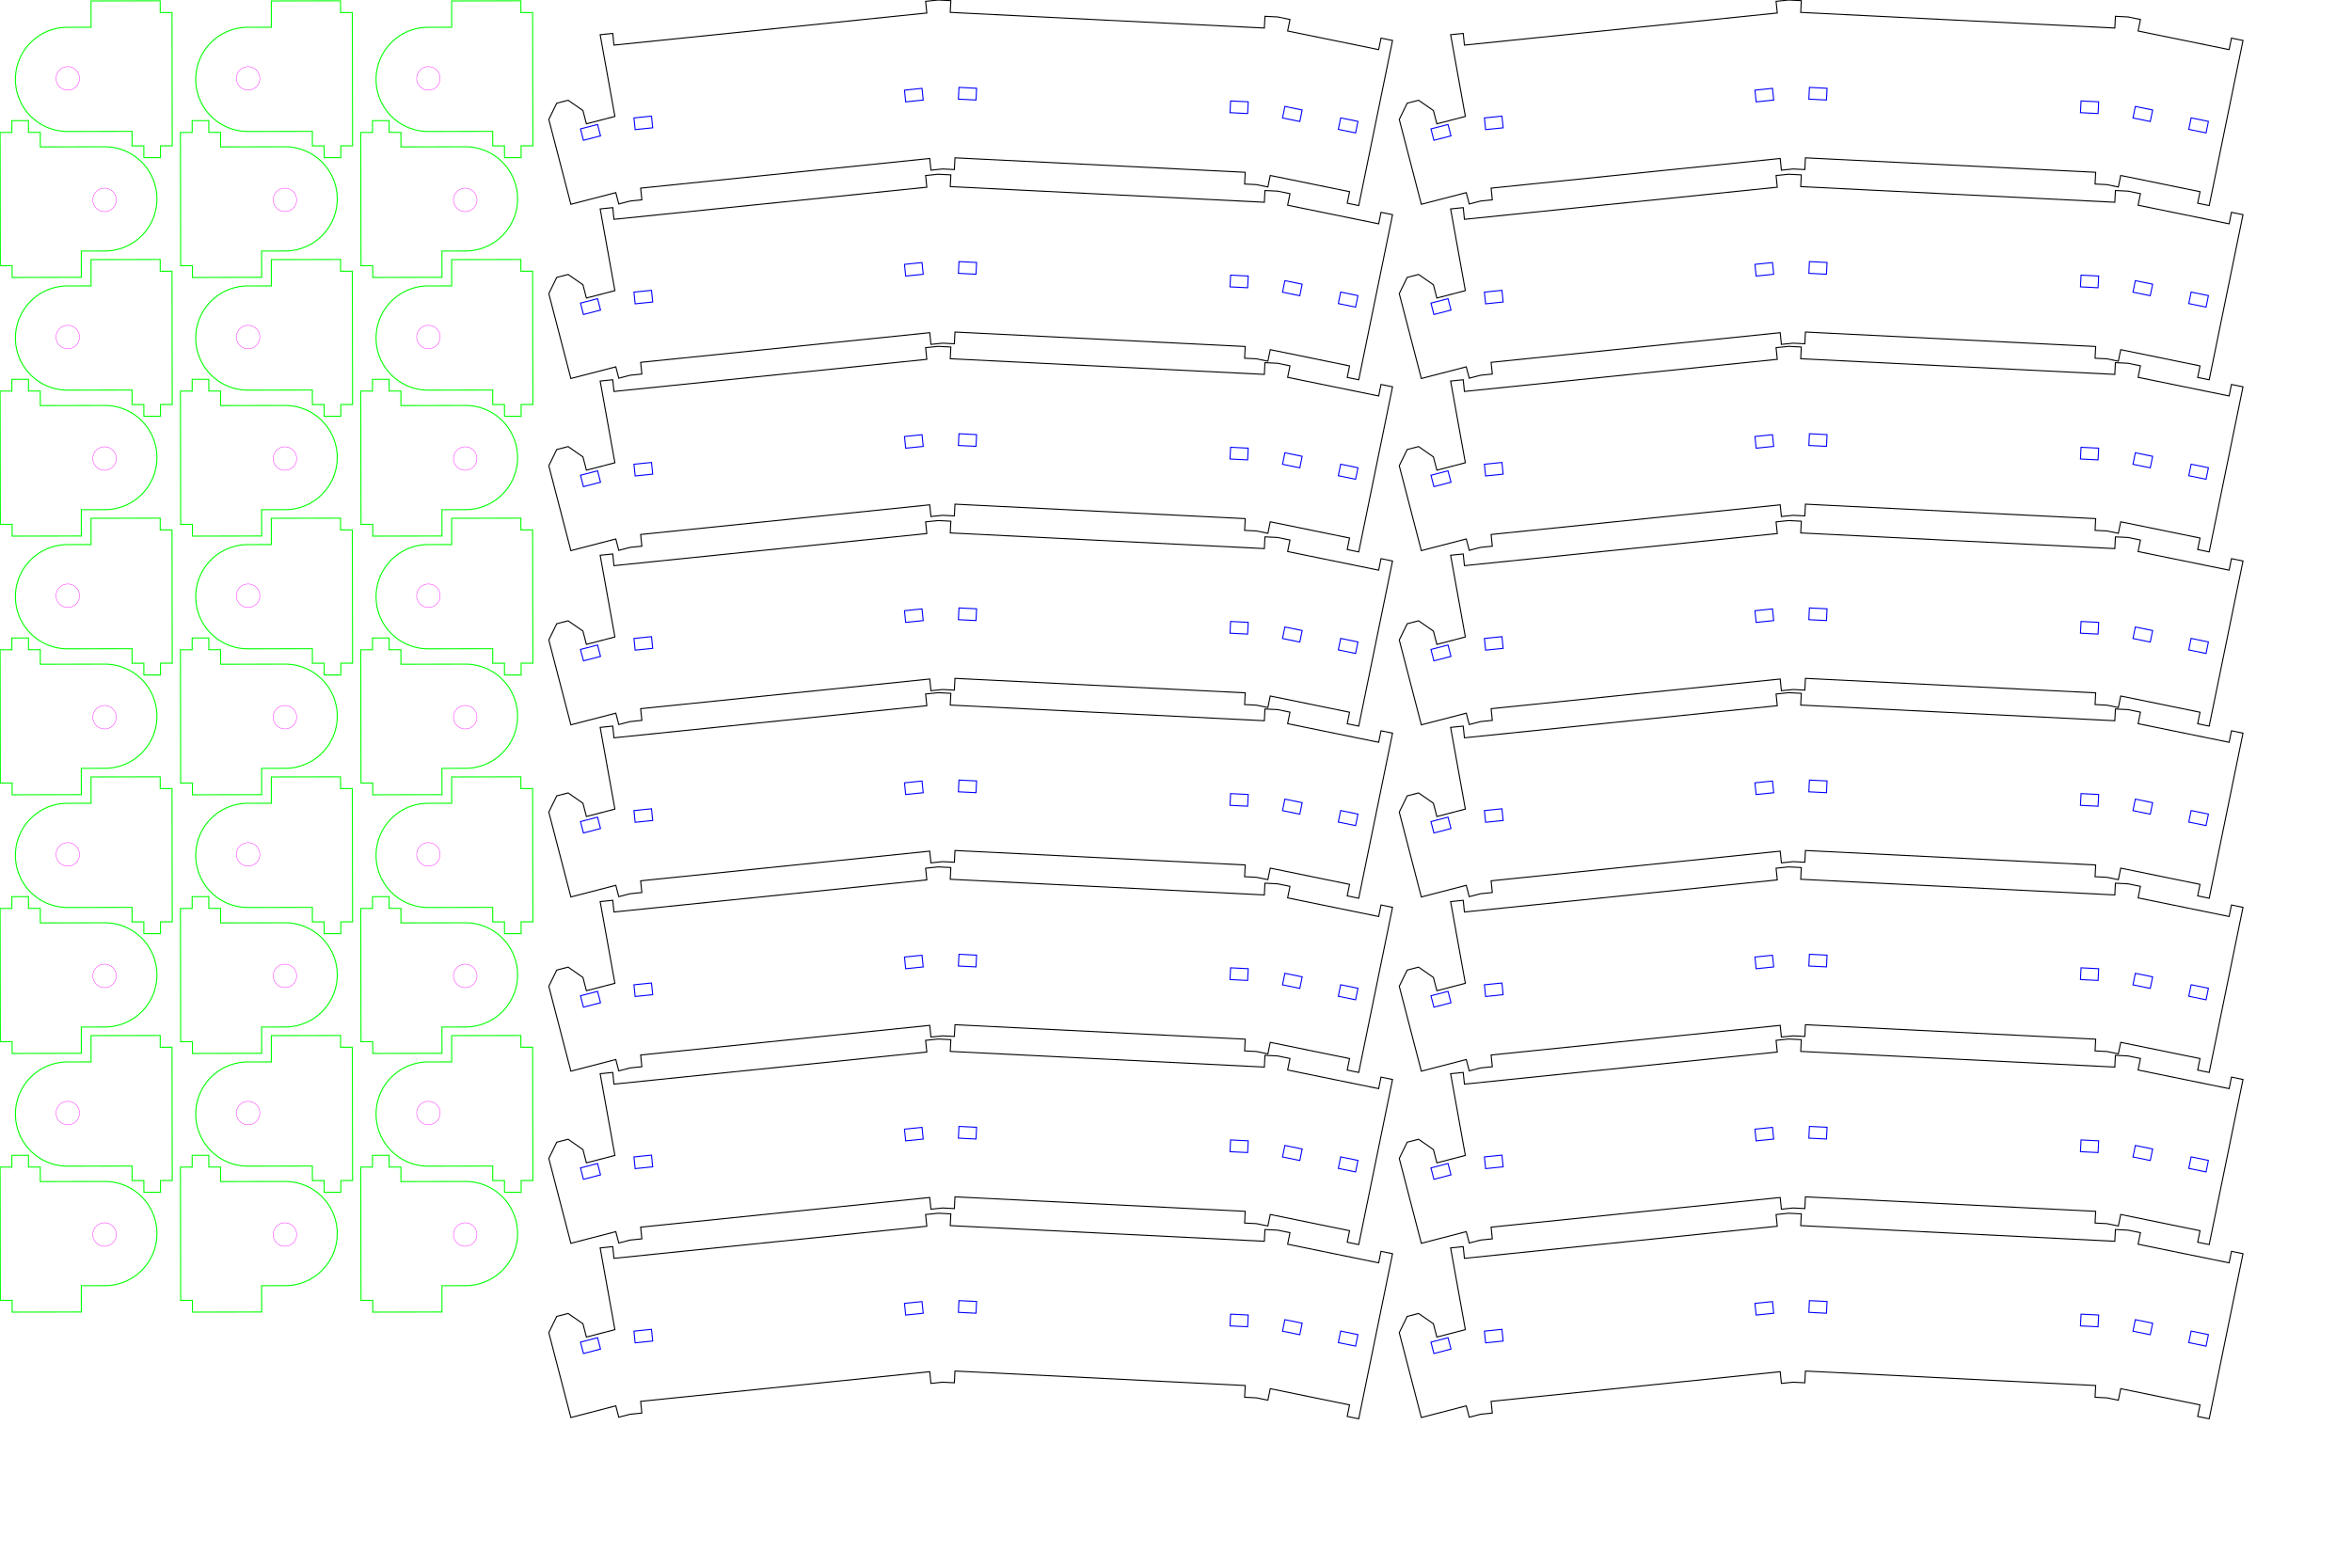 <?xml version="1.0" encoding="UTF-8" standalone="no"?>
<svg
   xmlns:dc="http://purl.org/dc/elements/1.1/"
   xmlns:cc="http://creativecommons.org/ns#"
   xmlns:rdf="http://www.w3.org/1999/02/22-rdf-syntax-ns#"
   xmlns:svg="http://www.w3.org/2000/svg"
   xmlns="http://www.w3.org/2000/svg"
   xmlns:sodipodi="http://sodipodi.sourceforge.net/DTD/sodipodi-0.dtd"
   xmlns:inkscape="http://www.inkscape.org/namespaces/inkscape"
   width="600mm"
   height="400mm"
   viewBox="0 0 600 400"
   version="1.1"
   id="svg8"
   inkscape:version="1.0.2 (e86c870879, 2021-01-15)"
   sodipodi:docname="0_4x_small_arc.svg">
  <defs
     id="defs1031" />
  <sodipodi:namedview
     id="base"
     pagecolor="#ffffff"
     bordercolor="#666666"
     borderopacity="1.0"
     inkscape:pageopacity="0.0"
     inkscape:pageshadow="2"
     inkscape:zoom="0.35"
     inkscape:cx="915.06617"
     inkscape:cy="716.0505"
     inkscape:document-units="mm"
     inkscape:current-layer="g1096"
     inkscape:document-rotation="0"
     showgrid="false"
     showguides="true"
     inkscape:guide-bbox="true"
     inkscape:snap-center="true"
     inkscape:snap-intersection-paths="true"
     inkscape:snap-midpoints="true"
     inkscape:window-width="1364"
     inkscape:window-height="750"
     inkscape:window-x="1"
     inkscape:window-y="17"
     inkscape:window-maximized="0"
     inkscape:object-paths="true"
     inkscape:snap-smooth-nodes="true"
     inkscape:snap-global="true"
     inkscape:snap-bbox="true"
     inkscape:snap-bbox-edge-midpoints="false" />
  <g
     inkscape:label="test1"
     inkscape:groupmode="layer"
     id="g1096"
     style="display:inline">
    <g
       id="g2425"
       transform="rotate(-14.573,-269.838,-738.385)">
      <path
         id="path2421"
         style="fill:none;stroke:#0000ff;stroke-width:0.265px;stroke-linecap:butt;stroke-linejoin:miter;stroke-opacity:1"
         d="m 117.131,296.367 v 3 h 4.5 v -3 z m 13.903,0.716 -0.454,2.965 4.448,0.682 0.454,-2.965 z m 68.575,10.51 -0.454,2.965 4.448,0.682 0.454,-2.965 z m 13.634,2.814 -0.898,2.862 4.293,1.348 0.898,-2.862 z m 66.192,20.778 -0.898,2.862 4.293,1.348 0.898,-2.862 z m 13.05,4.847 -1.322,2.693 4.04,1.983 1.322,-2.693 z m 13.04,6.4 -1.322,2.693 4.04,1.983 1.322,-2.693 z" />
      <path
         id="path2423"
         style="fill:none;stroke:#000000;stroke-width:0.265px;stroke-linecap:butt;stroke-linejoin:miter;stroke-opacity:1"
         d="m 128.036,274.367 -1.61,21.125 h -7.511 v -3.5 l -3,-3.5 h -3 l -3,3.5 v 22.375 h 11.845 v 3 h 3 l 2.966,0.455 0.454,-2.966 73.278,11.231 -0.455,2.966 2.965,0.454 2.862,0.899 0.899,-2.862 70.731,22.202 -0.898,2.862 2.862,0.898 2.693,1.322 1.322,-2.693 18.542,9.1 -1.321,2.693 2.693,1.322 18.945,-38.602 -2.693,-1.322 -1.322,2.693 -21.277,-10.443 1.321,-2.693 -2.898,-1.423 -3.08,-0.967 -0.899,2.862 -76.546,-24.027 0.898,-2.862 -3.08,-0.967 -3.192,-0.489 -0.454,2.966 -79.303,-12.154 0.454,-2.965 z" />
    </g>
    <g
       id="g2431"
       transform="rotate(-14.573,-443.653,-760.61)">
      <path
         id="path2427"
         style="fill:none;stroke:#0000ff;stroke-width:0.265px;stroke-linecap:butt;stroke-linejoin:miter;stroke-opacity:1"
         d="m 117.131,296.367 v 3 h 4.5 v -3 z m 13.903,0.716 -0.454,2.965 4.448,0.682 0.454,-2.965 z m 68.575,10.51 -0.454,2.965 4.448,0.682 0.454,-2.965 z m 13.634,2.814 -0.898,2.862 4.293,1.348 0.898,-2.862 z m 66.192,20.778 -0.898,2.862 4.293,1.348 0.898,-2.862 z m 13.05,4.847 -1.322,2.693 4.04,1.983 1.322,-2.693 z m 13.04,6.4 -1.322,2.693 4.04,1.983 1.322,-2.693 z" />
      <path
         id="path2429"
         style="fill:none;stroke:#000000;stroke-width:0.265px;stroke-linecap:butt;stroke-linejoin:miter;stroke-opacity:1"
         d="m 128.036,274.367 -1.61,21.125 h -7.511 v -3.5 l -3,-3.5 h -3 l -3,3.5 v 22.375 h 11.845 v 3 h 3 l 2.966,0.455 0.454,-2.966 73.278,11.231 -0.455,2.966 2.965,0.454 2.862,0.899 0.899,-2.862 70.731,22.202 -0.898,2.862 2.862,0.898 2.693,1.322 1.322,-2.693 18.542,9.1 -1.321,2.693 2.693,1.322 18.945,-38.602 -2.693,-1.322 -1.322,2.693 -21.277,-10.443 1.321,-2.693 -2.898,-1.423 -3.08,-0.967 -0.899,2.862 -76.546,-24.027 0.898,-2.862 -3.08,-0.967 -3.192,-0.489 -0.454,2.966 -79.303,-12.154 0.454,-2.965 z" />
    </g>
    <g
       id="g2437"
       transform="rotate(-14.573,-615.398,-782.57)">
      <path
         id="path2433"
         style="fill:none;stroke:#0000ff;stroke-width:0.265px;stroke-linecap:butt;stroke-linejoin:miter;stroke-opacity:1"
         d="m 117.131,296.367 v 3 h 4.5 v -3 z m 13.903,0.716 -0.454,2.965 4.448,0.682 0.454,-2.965 z m 68.575,10.51 -0.454,2.965 4.448,0.682 0.454,-2.965 z m 13.634,2.814 -0.898,2.862 4.293,1.348 0.898,-2.862 z m 66.192,20.778 -0.898,2.862 4.293,1.348 0.898,-2.862 z m 13.05,4.847 -1.322,2.693 4.04,1.983 1.322,-2.693 z m 13.04,6.4 -1.322,2.693 4.04,1.983 1.322,-2.693 z" />
      <path
         id="path2435"
         style="fill:none;stroke:#000000;stroke-width:0.265px;stroke-linecap:butt;stroke-linejoin:miter;stroke-opacity:1"
         d="m 128.036,274.367 -1.61,21.125 h -7.511 v -3.5 l -3,-3.5 h -3 l -3,3.5 v 22.375 h 11.845 v 3 h 3 l 2.966,0.455 0.454,-2.966 73.278,11.231 -0.455,2.966 2.965,0.454 2.862,0.899 0.899,-2.862 70.731,22.202 -0.898,2.862 2.862,0.898 2.693,1.322 1.322,-2.693 18.542,9.1 -1.321,2.693 2.693,1.322 18.945,-38.602 -2.693,-1.322 -1.322,2.693 -21.277,-10.443 1.321,-2.693 -2.898,-1.423 -3.08,-0.967 -0.899,2.862 -76.546,-24.027 0.898,-2.862 -3.08,-0.967 -3.192,-0.489 -0.454,2.966 -79.303,-12.154 0.454,-2.965 z" />
    </g>
    <g
       id="g2443"
       transform="rotate(-14.573,-789.213,-804.795)">
      <path
         id="path2439"
         style="fill:none;stroke:#0000ff;stroke-width:0.265px;stroke-linecap:butt;stroke-linejoin:miter;stroke-opacity:1"
         d="m 117.131,296.367 v 3 h 4.5 v -3 z m 13.903,0.716 -0.454,2.965 4.448,0.682 0.454,-2.965 z m 68.575,10.51 -0.454,2.965 4.448,0.682 0.454,-2.965 z m 13.634,2.814 -0.898,2.862 4.293,1.348 0.898,-2.862 z m 66.192,20.778 -0.898,2.862 4.293,1.348 0.898,-2.862 z m 13.05,4.847 -1.322,2.693 4.04,1.983 1.322,-2.693 z m 13.04,6.4 -1.322,2.693 4.04,1.983 1.322,-2.693 z" />
      <path
         id="path2441"
         style="fill:none;stroke:#000000;stroke-width:0.265px;stroke-linecap:butt;stroke-linejoin:miter;stroke-opacity:1"
         d="m 128.036,274.367 -1.61,21.125 h -7.511 v -3.5 l -3,-3.5 h -3 l -3,3.5 v 22.375 h 11.845 v 3 h 3 l 2.966,0.455 0.454,-2.966 73.278,11.231 -0.455,2.966 2.965,0.454 2.862,0.899 0.899,-2.862 70.731,22.202 -0.898,2.862 2.862,0.898 2.693,1.322 1.322,-2.693 18.542,9.1 -1.321,2.693 2.693,1.322 18.945,-38.602 -2.693,-1.322 -1.322,2.693 -21.277,-10.443 1.321,-2.693 -2.898,-1.423 -3.08,-0.967 -0.899,2.862 -76.546,-24.027 0.898,-2.862 -3.08,-0.967 -3.192,-0.489 -0.454,2.966 -79.303,-12.154 0.454,-2.965 z" />
    </g>
    <g
       id="g2807"
       transform="rotate(-14.573,421.283,-650.014)">
      <path
         id="path2803"
         style="fill:none;stroke:#0000ff;stroke-width:0.265px;stroke-linecap:butt;stroke-linejoin:miter;stroke-opacity:1"
         d="m 117.131,296.367 v 3 h 4.5 v -3 z m 13.903,0.716 -0.454,2.965 4.448,0.682 0.454,-2.965 z m 68.575,10.51 -0.454,2.965 4.448,0.682 0.454,-2.965 z m 13.634,2.814 -0.898,2.862 4.293,1.348 0.898,-2.862 z m 66.192,20.778 -0.898,2.862 4.293,1.348 0.898,-2.862 z m 13.05,4.847 -1.322,2.693 4.04,1.983 1.322,-2.693 z m 13.04,6.4 -1.322,2.693 4.04,1.983 1.322,-2.693 z" />
      <path
         id="path2805"
         style="fill:none;stroke:#000000;stroke-width:0.265px;stroke-linecap:butt;stroke-linejoin:miter;stroke-opacity:1"
         d="m 128.036,274.367 -1.61,21.125 h -7.511 v -3.5 l -3,-3.5 h -3 l -3,3.5 v 22.375 h 11.845 v 3 h 3 l 2.966,0.455 0.454,-2.966 73.278,11.231 -0.455,2.966 2.965,0.454 2.862,0.899 0.899,-2.862 70.731,22.202 -0.898,2.862 2.862,0.898 2.693,1.322 1.322,-2.693 18.542,9.1 -1.321,2.693 2.693,1.322 18.945,-38.602 -2.693,-1.322 -1.322,2.693 -21.277,-10.443 1.321,-2.693 -2.898,-1.423 -3.08,-0.967 -0.899,2.862 -76.546,-24.027 0.898,-2.862 -3.08,-0.967 -3.192,-0.489 -0.454,2.966 -79.303,-12.154 0.454,-2.965 z" />
    </g>
    <g
       id="g2813"
       transform="rotate(-14.573,247.468,-672.239)">
      <path
         id="path2809"
         style="fill:none;stroke:#0000ff;stroke-width:0.265px;stroke-linecap:butt;stroke-linejoin:miter;stroke-opacity:1"
         d="m 117.131,296.367 v 3 h 4.5 v -3 z m 13.903,0.716 -0.454,2.965 4.448,0.682 0.454,-2.965 z m 68.575,10.51 -0.454,2.965 4.448,0.682 0.454,-2.965 z m 13.634,2.814 -0.898,2.862 4.293,1.348 0.898,-2.862 z m 66.192,20.778 -0.898,2.862 4.293,1.348 0.898,-2.862 z m 13.05,4.847 -1.322,2.693 4.04,1.983 1.322,-2.693 z m 13.04,6.4 -1.322,2.693 4.04,1.983 1.322,-2.693 z" />
      <path
         id="path2811"
         style="fill:none;stroke:#000000;stroke-width:0.265px;stroke-linecap:butt;stroke-linejoin:miter;stroke-opacity:1"
         d="m 128.036,274.367 -1.61,21.125 h -7.511 v -3.5 l -3,-3.5 h -3 l -3,3.5 v 22.375 h 11.845 v 3 h 3 l 2.966,0.455 0.454,-2.966 73.278,11.231 -0.455,2.966 2.965,0.454 2.862,0.899 0.899,-2.862 70.731,22.202 -0.898,2.862 2.862,0.898 2.693,1.322 1.322,-2.693 18.542,9.1 -1.321,2.693 2.693,1.322 18.945,-38.602 -2.693,-1.322 -1.322,2.693 -21.277,-10.443 1.321,-2.693 -2.898,-1.423 -3.08,-0.967 -0.899,2.862 -76.546,-24.027 0.898,-2.862 -3.08,-0.967 -3.192,-0.489 -0.454,2.966 -79.303,-12.154 0.454,-2.965 z" />
    </g>
    <g
       id="g2819"
       transform="rotate(-14.573,75.723,-694.199)">
      <path
         id="path2815"
         style="fill:none;stroke:#0000ff;stroke-width:0.265px;stroke-linecap:butt;stroke-linejoin:miter;stroke-opacity:1"
         d="m 117.131,296.367 v 3 h 4.5 v -3 z m 13.903,0.716 -0.454,2.965 4.448,0.682 0.454,-2.965 z m 68.575,10.51 -0.454,2.965 4.448,0.682 0.454,-2.965 z m 13.634,2.814 -0.898,2.862 4.293,1.348 0.898,-2.862 z m 66.192,20.778 -0.898,2.862 4.293,1.348 0.898,-2.862 z m 13.05,4.847 -1.322,2.693 4.04,1.983 1.322,-2.693 z m 13.04,6.4 -1.322,2.693 4.04,1.983 1.322,-2.693 z" />
      <path
         id="path2817"
         style="fill:none;stroke:#000000;stroke-width:0.265px;stroke-linecap:butt;stroke-linejoin:miter;stroke-opacity:1"
         d="m 128.036,274.367 -1.61,21.125 h -7.511 v -3.5 l -3,-3.5 h -3 l -3,3.5 v 22.375 h 11.845 v 3 h 3 l 2.966,0.455 0.454,-2.966 73.278,11.231 -0.455,2.966 2.965,0.454 2.862,0.899 0.899,-2.862 70.731,22.202 -0.898,2.862 2.862,0.898 2.693,1.322 1.322,-2.693 18.542,9.1 -1.321,2.693 2.693,1.322 18.945,-38.602 -2.693,-1.322 -1.322,2.693 -21.277,-10.443 1.321,-2.693 -2.898,-1.423 -3.08,-0.967 -0.899,2.862 -76.546,-24.027 0.898,-2.862 -3.08,-0.967 -3.192,-0.489 -0.454,2.966 -79.303,-12.154 0.454,-2.965 z" />
    </g>
    <g
       id="g2825"
       transform="rotate(-14.573,-98.092,-716.424)">
      <path
         id="path2821"
         style="fill:none;stroke:#0000ff;stroke-width:0.265px;stroke-linecap:butt;stroke-linejoin:miter;stroke-opacity:1"
         d="m 117.131,296.367 v 3 h 4.5 v -3 z m 13.903,0.716 -0.454,2.965 4.448,0.682 0.454,-2.965 z m 68.575,10.51 -0.454,2.965 4.448,0.682 0.454,-2.965 z m 13.634,2.814 -0.898,2.862 4.293,1.348 0.898,-2.862 z m 66.192,20.778 -0.898,2.862 4.293,1.348 0.898,-2.862 z m 13.05,4.847 -1.322,2.693 4.04,1.983 1.322,-2.693 z m 13.04,6.4 -1.322,2.693 4.04,1.983 1.322,-2.693 z" />
      <path
         id="path2823"
         style="fill:none;stroke:#000000;stroke-width:0.265px;stroke-linecap:butt;stroke-linejoin:miter;stroke-opacity:1"
         d="m 128.036,274.367 -1.61,21.125 h -7.511 v -3.5 l -3,-3.5 h -3 l -3,3.5 v 22.375 h 11.845 v 3 h 3 l 2.966,0.455 0.454,-2.966 73.278,11.231 -0.455,2.966 2.965,0.454 2.862,0.899 0.899,-2.862 70.731,22.202 -0.898,2.862 2.862,0.898 2.693,1.322 1.322,-2.693 18.542,9.1 -1.321,2.693 2.693,1.322 18.945,-38.602 -2.693,-1.322 -1.322,2.693 -21.277,-10.443 1.321,-2.693 -2.898,-1.423 -3.08,-0.967 -0.899,2.862 -76.546,-24.027 0.898,-2.862 -3.08,-0.967 -3.192,-0.489 -0.454,2.966 -79.303,-12.154 0.454,-2.965 z" />
    </g>
    <g
       id="g5829"
       transform="rotate(-14.573,-378.317,109.997)">
      <path
         id="path5825"
         style="fill:none;stroke:#0000ff;stroke-width:0.265px;stroke-linecap:butt;stroke-linejoin:miter;stroke-opacity:1"
         d="m 117.131,296.367 v 3 h 4.5 v -3 z m 13.903,0.716 -0.454,2.965 4.448,0.682 0.454,-2.965 z m 68.575,10.51 -0.454,2.965 4.448,0.682 0.454,-2.965 z m 13.634,2.814 -0.898,2.862 4.293,1.348 0.898,-2.862 z m 66.192,20.778 -0.898,2.862 4.293,1.348 0.898,-2.862 z m 13.05,4.847 -1.322,2.693 4.04,1.983 1.322,-2.693 z m 13.04,6.4 -1.322,2.693 4.04,1.983 1.322,-2.693 z" />
      <path
         id="path5827"
         style="fill:none;stroke:#000000;stroke-width:0.265px;stroke-linecap:butt;stroke-linejoin:miter;stroke-opacity:1"
         d="m 128.036,274.367 -1.61,21.125 h -7.511 v -3.5 l -3,-3.5 h -3 l -3,3.5 v 22.375 h 11.845 v 3 h 3 l 2.966,0.455 0.454,-2.966 73.278,11.231 -0.455,2.966 2.965,0.454 2.862,0.899 0.899,-2.862 70.731,22.202 -0.898,2.862 2.862,0.898 2.693,1.322 1.322,-2.693 18.542,9.1 -1.321,2.693 2.693,1.322 18.945,-38.602 -2.693,-1.322 -1.322,2.693 -21.277,-10.443 1.321,-2.693 -2.898,-1.423 -3.08,-0.967 -0.899,2.862 -76.546,-24.027 0.898,-2.862 -3.08,-0.967 -3.192,-0.489 -0.454,2.966 -79.303,-12.154 0.454,-2.965 z" />
    </g>
    <g
       id="g5835"
       transform="rotate(-14.573,-552.132,87.772)">
      <path
         id="path5831"
         style="fill:none;stroke:#0000ff;stroke-width:0.265px;stroke-linecap:butt;stroke-linejoin:miter;stroke-opacity:1"
         d="m 117.131,296.367 v 3 h 4.5 v -3 z m 13.903,0.716 -0.454,2.965 4.448,0.682 0.454,-2.965 z m 68.575,10.51 -0.454,2.965 4.448,0.682 0.454,-2.965 z m 13.634,2.814 -0.898,2.862 4.293,1.348 0.898,-2.862 z m 66.192,20.778 -0.898,2.862 4.293,1.348 0.898,-2.862 z m 13.05,4.847 -1.322,2.693 4.04,1.983 1.322,-2.693 z m 13.04,6.4 -1.322,2.693 4.04,1.983 1.322,-2.693 z" />
      <path
         id="path5833"
         style="fill:none;stroke:#000000;stroke-width:0.265px;stroke-linecap:butt;stroke-linejoin:miter;stroke-opacity:1"
         d="m 128.036,274.367 -1.61,21.125 h -7.511 v -3.5 l -3,-3.5 h -3 l -3,3.5 v 22.375 h 11.845 v 3 h 3 l 2.966,0.455 0.454,-2.966 73.278,11.231 -0.455,2.966 2.965,0.454 2.862,0.899 0.899,-2.862 70.731,22.202 -0.898,2.862 2.862,0.898 2.693,1.322 1.322,-2.693 18.542,9.1 -1.321,2.693 2.693,1.322 18.945,-38.602 -2.693,-1.322 -1.322,2.693 -21.277,-10.443 1.321,-2.693 -2.898,-1.423 -3.08,-0.967 -0.899,2.862 -76.546,-24.027 0.898,-2.862 -3.08,-0.967 -3.192,-0.489 -0.454,2.966 -79.303,-12.154 0.454,-2.965 z" />
    </g>
    <g
       id="g5841"
       transform="rotate(-14.573,-723.877,65.812)">
      <path
         id="path5837"
         style="fill:none;stroke:#0000ff;stroke-width:0.265px;stroke-linecap:butt;stroke-linejoin:miter;stroke-opacity:1"
         d="m 117.131,296.367 v 3 h 4.5 v -3 z m 13.903,0.716 -0.454,2.965 4.448,0.682 0.454,-2.965 z m 68.575,10.51 -0.454,2.965 4.448,0.682 0.454,-2.965 z m 13.634,2.814 -0.898,2.862 4.293,1.348 0.898,-2.862 z m 66.192,20.778 -0.898,2.862 4.293,1.348 0.898,-2.862 z m 13.05,4.847 -1.322,2.693 4.04,1.983 1.322,-2.693 z m 13.04,6.4 -1.322,2.693 4.04,1.983 1.322,-2.693 z" />
      <path
         id="path5839"
         style="fill:none;stroke:#000000;stroke-width:0.265px;stroke-linecap:butt;stroke-linejoin:miter;stroke-opacity:1"
         d="m 128.036,274.367 -1.61,21.125 h -7.511 v -3.5 l -3,-3.5 h -3 l -3,3.5 v 22.375 h 11.845 v 3 h 3 l 2.966,0.455 0.454,-2.966 73.278,11.231 -0.455,2.966 2.965,0.454 2.862,0.899 0.899,-2.862 70.731,22.202 -0.898,2.862 2.862,0.898 2.693,1.322 1.322,-2.693 18.542,9.1 -1.321,2.693 2.693,1.322 18.945,-38.602 -2.693,-1.322 -1.322,2.693 -21.277,-10.443 1.321,-2.693 -2.898,-1.423 -3.08,-0.967 -0.899,2.862 -76.546,-24.027 0.898,-2.862 -3.08,-0.967 -3.192,-0.489 -0.454,2.966 -79.303,-12.154 0.454,-2.965 z" />
    </g>
    <g
       id="g5847"
       transform="rotate(-14.573,-897.692,43.587)">
      <path
         id="path5843"
         style="fill:none;stroke:#0000ff;stroke-width:0.265px;stroke-linecap:butt;stroke-linejoin:miter;stroke-opacity:1"
         d="m 117.131,296.367 v 3 h 4.5 v -3 z m 13.903,0.716 -0.454,2.965 4.448,0.682 0.454,-2.965 z m 68.575,10.51 -0.454,2.965 4.448,0.682 0.454,-2.965 z m 13.634,2.814 -0.898,2.862 4.293,1.348 0.898,-2.862 z m 66.192,20.778 -0.898,2.862 4.293,1.348 0.898,-2.862 z m 13.05,4.847 -1.322,2.693 4.04,1.983 1.322,-2.693 z m 13.04,6.4 -1.322,2.693 4.04,1.983 1.322,-2.693 z" />
      <path
         id="path5845"
         style="fill:none;stroke:#000000;stroke-width:0.265px;stroke-linecap:butt;stroke-linejoin:miter;stroke-opacity:1"
         d="m 128.036,274.367 -1.61,21.125 h -7.511 v -3.5 l -3,-3.5 h -3 l -3,3.5 v 22.375 h 11.845 v 3 h 3 l 2.966,0.455 0.454,-2.966 73.278,11.231 -0.455,2.966 2.965,0.454 2.862,0.899 0.899,-2.862 70.731,22.202 -0.898,2.862 2.862,0.898 2.693,1.322 1.322,-2.693 18.542,9.1 -1.321,2.693 2.693,1.322 18.945,-38.602 -2.693,-1.322 -1.322,2.693 -21.277,-10.443 1.321,-2.693 -2.898,-1.423 -3.08,-0.967 -0.899,2.862 -76.546,-24.027 0.898,-2.862 -3.08,-0.967 -3.192,-0.489 -0.454,2.966 -79.303,-12.154 0.454,-2.965 z" />
    </g>
    <g
       id="g5853"
       transform="rotate(-14.573,312.804,198.368)">
      <path
         id="path5849"
         style="fill:none;stroke:#0000ff;stroke-width:0.265px;stroke-linecap:butt;stroke-linejoin:miter;stroke-opacity:1"
         d="m 117.131,296.367 v 3 h 4.5 v -3 z m 13.903,0.716 -0.454,2.965 4.448,0.682 0.454,-2.965 z m 68.575,10.51 -0.454,2.965 4.448,0.682 0.454,-2.965 z m 13.634,2.814 -0.898,2.862 4.293,1.348 0.898,-2.862 z m 66.192,20.778 -0.898,2.862 4.293,1.348 0.898,-2.862 z m 13.05,4.847 -1.322,2.693 4.04,1.983 1.322,-2.693 z m 13.04,6.4 -1.322,2.693 4.04,1.983 1.322,-2.693 z" />
      <path
         id="path5851"
         style="fill:none;stroke:#000000;stroke-width:0.265px;stroke-linecap:butt;stroke-linejoin:miter;stroke-opacity:1"
         d="m 128.036,274.367 -1.61,21.125 h -7.511 v -3.5 l -3,-3.5 h -3 l -3,3.5 v 22.375 h 11.845 v 3 h 3 l 2.966,0.455 0.454,-2.966 73.278,11.231 -0.455,2.966 2.965,0.454 2.862,0.899 0.899,-2.862 70.731,22.202 -0.898,2.862 2.862,0.898 2.693,1.322 1.322,-2.693 18.542,9.1 -1.321,2.693 2.693,1.322 18.945,-38.602 -2.693,-1.322 -1.322,2.693 -21.277,-10.443 1.321,-2.693 -2.898,-1.423 -3.08,-0.967 -0.899,2.862 -76.546,-24.027 0.898,-2.862 -3.08,-0.967 -3.192,-0.489 -0.454,2.966 -79.303,-12.154 0.454,-2.965 z" />
    </g>
    <g
       id="g5859"
       transform="rotate(-14.573,138.989,176.143)">
      <path
         id="path5855"
         style="fill:none;stroke:#0000ff;stroke-width:0.265px;stroke-linecap:butt;stroke-linejoin:miter;stroke-opacity:1"
         d="m 117.131,296.367 v 3 h 4.5 v -3 z m 13.903,0.716 -0.454,2.965 4.448,0.682 0.454,-2.965 z m 68.575,10.51 -0.454,2.965 4.448,0.682 0.454,-2.965 z m 13.634,2.814 -0.898,2.862 4.293,1.348 0.898,-2.862 z m 66.192,20.778 -0.898,2.862 4.293,1.348 0.898,-2.862 z m 13.05,4.847 -1.322,2.693 4.04,1.983 1.322,-2.693 z m 13.04,6.4 -1.322,2.693 4.04,1.983 1.322,-2.693 z" />
      <path
         id="path5857"
         style="fill:none;stroke:#000000;stroke-width:0.265px;stroke-linecap:butt;stroke-linejoin:miter;stroke-opacity:1"
         d="m 128.036,274.367 -1.61,21.125 h -7.511 v -3.5 l -3,-3.5 h -3 l -3,3.5 v 22.375 h 11.845 v 3 h 3 l 2.966,0.455 0.454,-2.966 73.278,11.231 -0.455,2.966 2.965,0.454 2.862,0.899 0.899,-2.862 70.731,22.202 -0.898,2.862 2.862,0.898 2.693,1.322 1.322,-2.693 18.542,9.1 -1.321,2.693 2.693,1.322 18.945,-38.602 -2.693,-1.322 -1.322,2.693 -21.277,-10.443 1.321,-2.693 -2.898,-1.423 -3.08,-0.967 -0.899,2.862 -76.546,-24.027 0.898,-2.862 -3.08,-0.967 -3.192,-0.489 -0.454,2.966 -79.303,-12.154 0.454,-2.965 z" />
    </g>
    <g
       id="g5865"
       transform="rotate(-14.573,-32.757,154.183)">
      <path
         id="path5861"
         style="fill:none;stroke:#0000ff;stroke-width:0.265px;stroke-linecap:butt;stroke-linejoin:miter;stroke-opacity:1"
         d="m 117.131,296.367 v 3 h 4.5 v -3 z m 13.903,0.716 -0.454,2.965 4.448,0.682 0.454,-2.965 z m 68.575,10.51 -0.454,2.965 4.448,0.682 0.454,-2.965 z m 13.634,2.814 -0.898,2.862 4.293,1.348 0.898,-2.862 z m 66.192,20.778 -0.898,2.862 4.293,1.348 0.898,-2.862 z m 13.05,4.847 -1.322,2.693 4.04,1.983 1.322,-2.693 z m 13.04,6.4 -1.322,2.693 4.04,1.983 1.322,-2.693 z" />
      <path
         id="path5863"
         style="fill:none;stroke:#000000;stroke-width:0.265px;stroke-linecap:butt;stroke-linejoin:miter;stroke-opacity:1"
         d="m 128.036,274.367 -1.61,21.125 h -7.511 v -3.5 l -3,-3.5 h -3 l -3,3.5 v 22.375 h 11.845 v 3 h 3 l 2.966,0.455 0.454,-2.966 73.278,11.231 -0.455,2.966 2.965,0.454 2.862,0.899 0.899,-2.862 70.731,22.202 -0.898,2.862 2.862,0.898 2.693,1.322 1.322,-2.693 18.542,9.1 -1.321,2.693 2.693,1.322 18.945,-38.602 -2.693,-1.322 -1.322,2.693 -21.277,-10.443 1.321,-2.693 -2.898,-1.423 -3.08,-0.967 -0.899,2.862 -76.546,-24.027 0.898,-2.862 -3.08,-0.967 -3.192,-0.489 -0.454,2.966 -79.303,-12.154 0.454,-2.965 z" />
    </g>
    <g
       id="g5871"
       transform="rotate(-14.573,-206.571,131.958)">
      <path
         id="path5867"
         style="fill:none;stroke:#0000ff;stroke-width:0.265px;stroke-linecap:butt;stroke-linejoin:miter;stroke-opacity:1"
         d="m 117.131,296.367 v 3 h 4.5 v -3 z m 13.903,0.716 -0.454,2.965 4.448,0.682 0.454,-2.965 z m 68.575,10.51 -0.454,2.965 4.448,0.682 0.454,-2.965 z m 13.634,2.814 -0.898,2.862 4.293,1.348 0.898,-2.862 z m 66.192,20.778 -0.898,2.862 4.293,1.348 0.898,-2.862 z m 13.05,4.847 -1.322,2.693 4.04,1.983 1.322,-2.693 z m 13.04,6.4 -1.322,2.693 4.04,1.983 1.322,-2.693 z" />
      <path
         id="path5869"
         style="fill:none;stroke:#000000;stroke-width:0.265px;stroke-linecap:butt;stroke-linejoin:miter;stroke-opacity:1"
         d="m 128.036,274.367 -1.61,21.125 h -7.511 v -3.5 l -3,-3.5 h -3 l -3,3.5 v 22.375 h 11.845 v 3 h 3 l 2.966,0.455 0.454,-2.966 73.278,11.231 -0.455,2.966 2.965,0.454 2.862,0.899 0.899,-2.862 70.731,22.202 -0.898,2.862 2.862,0.898 2.693,1.322 1.322,-2.693 18.542,9.1 -1.321,2.693 2.693,1.322 18.945,-38.602 -2.693,-1.322 -1.322,2.693 -21.277,-10.443 1.321,-2.693 -2.898,-1.423 -3.08,-0.967 -0.899,2.862 -76.546,-24.027 0.898,-2.862 -3.08,-0.967 -3.192,-0.489 -0.454,2.966 -79.303,-12.154 0.454,-2.965 z" />
    </g>
    <path
       style="display:inline;fill:none;stroke:#ff00ff;stroke-width:0.265px;stroke-linecap:butt;stroke-linejoin:miter;stroke-opacity:1"
       d=""
       id="path952" />
    <path
       style="display:inline;fill:none;stroke:#ff00ff;stroke-width:0.265px;stroke-linecap:butt;stroke-linejoin:miter;stroke-opacity:1"
       d=""
       id="path1032" />
    <g
       id="g5289"
       transform="rotate(90,-310.58,1612.598)"
       style="display:inline" />
    <g
       id="g3363"
       style="display:inline">
      <g
         id="g3834"
         transform="rotate(-112.308,189.514,10.293)"
         inkscape:transform-center-x="-4.9356352e-05"
         inkscape:transform-center-y="20.033312">
        <path
           id="path3830"
           style="fill:none;stroke:#00ff00;stroke-width:1px;stroke-linecap:butt;stroke-linejoin:miter;stroke-opacity:1"
           d="m 458.877,10.408 -16.037,0.002 V 21.748 H 431.502 V 150.252 h 11.338 l 0.002,11.338 h 66.723 l 0.002,-25.357 h 22.756 A 50.234,50.234 0 0 0 582.557,85.998 50.234,50.234 0 0 0 532.322,35.766 H 532.088 470.217 V 21.746 h -11.34 z"
           transform="matrix(0.1,-0.245,0.245,0.1,136.472,54.055)" />
        <circle
           style="opacity:0.998;fill:none;fill-opacity:1;stroke:#ff00ff;stroke-width:0.1;stroke-linecap:square;stroke-linejoin:round;stroke-miterlimit:4;stroke-dasharray:none;stroke-opacity:1;paint-order:markers stroke fill;stop-color:#000000"
           id="circle3832"
           cx="210.984"
           cy="-67.611"
           r="3" />
      </g>
      <g
         id="g1682"
         transform="rotate(67.692,76.395,-77.13)"
         inkscape:transform-center-x="4.8156593e-05"
         inkscape:transform-center-y="-20.033312">
        <path
           id="path1678"
           style="fill:none;stroke:#00ff00;stroke-width:1px;stroke-linecap:butt;stroke-linejoin:miter;stroke-opacity:1"
           d="m 458.877,10.408 -16.037,0.002 V 21.748 H 431.502 V 150.252 h 11.338 l 0.002,11.338 h 66.723 l 0.002,-25.357 h 22.756 A 50.234,50.234 0 0 0 582.557,85.998 50.234,50.234 0 0 0 532.322,35.766 H 532.088 470.217 V 21.746 h -11.34 z"
           transform="matrix(0.1,-0.245,0.245,0.1,136.472,54.055)" />
        <circle
           style="opacity:0.998;fill:none;fill-opacity:1;stroke:#ff00ff;stroke-width:0.1;stroke-linecap:square;stroke-linejoin:round;stroke-miterlimit:4;stroke-dasharray:none;stroke-opacity:1;paint-order:markers stroke fill;stop-color:#000000"
           id="circle1680"
           cx="210.984"
           cy="-67.611"
           r="3" />
      </g>
      <g
         id="g1688"
         transform="rotate(-112.308,211.644,43.293)"
         inkscape:transform-center-x="-4.9356352e-05"
         inkscape:transform-center-y="20.033312">
        <path
           id="path1684"
           style="fill:none;stroke:#00ff00;stroke-width:1px;stroke-linecap:butt;stroke-linejoin:miter;stroke-opacity:1"
           d="m 458.877,10.408 -16.037,0.002 V 21.748 H 431.502 V 150.252 h 11.338 l 0.002,11.338 h 66.723 l 0.002,-25.357 h 22.756 A 50.234,50.234 0 0 0 582.557,85.998 50.234,50.234 0 0 0 532.322,35.766 H 532.088 470.217 V 21.746 h -11.34 z"
           transform="matrix(0.1,-0.245,0.245,0.1,136.472,54.055)" />
        <circle
           style="opacity:0.998;fill:none;fill-opacity:1;stroke:#ff00ff;stroke-width:0.1;stroke-linecap:square;stroke-linejoin:round;stroke-miterlimit:4;stroke-dasharray:none;stroke-opacity:1;paint-order:markers stroke fill;stop-color:#000000"
           id="circle1686"
           cx="210.984"
           cy="-67.611"
           r="3" />
      </g>
      <g
         id="g1694"
         transform="rotate(67.692,27.186,-44.13)"
         inkscape:transform-center-x="4.8156593e-05"
         inkscape:transform-center-y="-20.033312">
        <path
           id="path1690"
           style="fill:none;stroke:#00ff00;stroke-width:1px;stroke-linecap:butt;stroke-linejoin:miter;stroke-opacity:1"
           d="m 458.877,10.408 -16.037,0.002 V 21.748 H 431.502 V 150.252 h 11.338 l 0.002,11.338 h 66.723 l 0.002,-25.357 h 22.756 A 50.234,50.234 0 0 0 582.557,85.998 50.234,50.234 0 0 0 532.322,35.766 H 532.088 470.217 V 21.746 h -11.34 z"
           transform="matrix(0.1,-0.245,0.245,0.1,136.472,54.055)" />
        <circle
           style="opacity:0.998;fill:none;fill-opacity:1;stroke:#ff00ff;stroke-width:0.1;stroke-linecap:square;stroke-linejoin:round;stroke-miterlimit:4;stroke-dasharray:none;stroke-opacity:1;paint-order:markers stroke fill;stop-color:#000000"
           id="circle1692"
           cx="210.984"
           cy="-67.611"
           r="3" />
      </g>
      <g
         id="g1700"
         transform="rotate(-112.308,166.514,25.717)"
         inkscape:transform-center-x="-4.9356352e-05"
         inkscape:transform-center-y="20.033312">
        <path
           id="path1696"
           style="fill:none;stroke:#00ff00;stroke-width:1px;stroke-linecap:butt;stroke-linejoin:miter;stroke-opacity:1"
           d="m 458.877,10.408 -16.037,0.002 V 21.748 H 431.502 V 150.252 h 11.338 l 0.002,11.338 h 66.723 l 0.002,-25.357 h 22.756 A 50.234,50.234 0 0 0 582.557,85.998 50.234,50.234 0 0 0 532.322,35.766 H 532.088 470.217 V 21.746 h -11.34 z"
           transform="matrix(0.1,-0.245,0.245,0.1,136.472,54.055)" />
        <circle
           style="opacity:0.998;fill:none;fill-opacity:1;stroke:#ff00ff;stroke-width:0.1;stroke-linecap:square;stroke-linejoin:round;stroke-miterlimit:4;stroke-dasharray:none;stroke-opacity:1;paint-order:markers stroke fill;stop-color:#000000"
           id="circle1698"
           cx="210.984"
           cy="-67.611"
           r="3" />
      </g>
      <g
         id="g1706"
         transform="rotate(67.692,53.395,-111.427)"
         inkscape:transform-center-x="4.8156593e-05"
         inkscape:transform-center-y="-20.033312">
        <path
           id="path1702"
           style="fill:none;stroke:#00ff00;stroke-width:1px;stroke-linecap:butt;stroke-linejoin:miter;stroke-opacity:1"
           d="m 458.877,10.408 -16.037,0.002 V 21.748 H 431.502 V 150.252 h 11.338 l 0.002,11.338 h 66.723 l 0.002,-25.357 h 22.756 A 50.234,50.234 0 0 0 582.557,85.998 50.234,50.234 0 0 0 532.322,35.766 H 532.088 470.217 V 21.746 h -11.34 z"
           transform="matrix(0.1,-0.245,0.245,0.1,136.472,54.055)" />
        <circle
           style="opacity:0.998;fill:none;fill-opacity:1;stroke:#ff00ff;stroke-width:0.1;stroke-linecap:square;stroke-linejoin:round;stroke-miterlimit:4;stroke-dasharray:none;stroke-opacity:1;paint-order:markers stroke fill;stop-color:#000000"
           id="circle1704"
           cx="210.984"
           cy="-67.611"
           r="3" />
      </g>
      <g
         id="g1712"
         transform="rotate(-112.308,188.644,58.717)"
         inkscape:transform-center-x="-4.9356352e-05"
         inkscape:transform-center-y="20.033312">
        <path
           id="path1708"
           style="fill:none;stroke:#00ff00;stroke-width:1px;stroke-linecap:butt;stroke-linejoin:miter;stroke-opacity:1"
           d="m 458.877,10.408 -16.037,0.002 V 21.748 H 431.502 V 150.252 h 11.338 l 0.002,11.338 h 66.723 l 0.002,-25.357 h 22.756 A 50.234,50.234 0 0 0 582.557,85.998 50.234,50.234 0 0 0 532.322,35.766 H 532.088 470.217 V 21.746 h -11.34 z"
           transform="matrix(0.1,-0.245,0.245,0.1,136.472,54.055)" />
        <circle
           style="opacity:0.998;fill:none;fill-opacity:1;stroke:#ff00ff;stroke-width:0.1;stroke-linecap:square;stroke-linejoin:round;stroke-miterlimit:4;stroke-dasharray:none;stroke-opacity:1;paint-order:markers stroke fill;stop-color:#000000"
           id="circle1710"
           cx="210.984"
           cy="-67.611"
           r="3" />
      </g>
      <g
         id="g1718"
         transform="rotate(67.692,4.186,-78.427)"
         inkscape:transform-center-x="4.8156593e-05"
         inkscape:transform-center-y="-20.033312">
        <path
           id="path1714"
           style="fill:none;stroke:#00ff00;stroke-width:1px;stroke-linecap:butt;stroke-linejoin:miter;stroke-opacity:1"
           d="m 458.877,10.408 -16.037,0.002 V 21.748 H 431.502 V 150.252 h 11.338 l 0.002,11.338 h 66.723 l 0.002,-25.357 h 22.756 A 50.234,50.234 0 0 0 582.557,85.998 50.234,50.234 0 0 0 532.322,35.766 H 532.088 470.217 V 21.746 h -11.34 z"
           transform="matrix(0.1,-0.245,0.245,0.1,136.472,54.055)" />
        <circle
           style="opacity:0.998;fill:none;fill-opacity:1;stroke:#ff00ff;stroke-width:0.1;stroke-linecap:square;stroke-linejoin:round;stroke-miterlimit:4;stroke-dasharray:none;stroke-opacity:1;paint-order:markers stroke fill;stop-color:#000000"
           id="circle1716"
           cx="210.984"
           cy="-67.611"
           r="3" />
      </g>
      <g
         id="g1724"
         transform="rotate(-112.308,143.514,41.141)"
         inkscape:transform-center-x="-4.9356352e-05"
         inkscape:transform-center-y="20.033312">
        <path
           id="path1720"
           style="fill:none;stroke:#00ff00;stroke-width:1px;stroke-linecap:butt;stroke-linejoin:miter;stroke-opacity:1"
           d="m 458.877,10.408 -16.037,0.002 V 21.748 H 431.502 V 150.252 h 11.338 l 0.002,11.338 h 66.723 l 0.002,-25.357 h 22.756 A 50.234,50.234 0 0 0 582.557,85.998 50.234,50.234 0 0 0 532.322,35.766 H 532.088 470.217 V 21.746 h -11.34 z"
           transform="matrix(0.1,-0.245,0.245,0.1,136.472,54.055)" />
        <circle
           style="opacity:0.998;fill:none;fill-opacity:1;stroke:#ff00ff;stroke-width:0.1;stroke-linecap:square;stroke-linejoin:round;stroke-miterlimit:4;stroke-dasharray:none;stroke-opacity:1;paint-order:markers stroke fill;stop-color:#000000"
           id="circle1722"
           cx="210.984"
           cy="-67.611"
           r="3" />
      </g>
      <g
         id="g1730"
         transform="rotate(67.692,30.395,-145.724)"
         inkscape:transform-center-x="4.8156593e-05"
         inkscape:transform-center-y="-20.033312">
        <path
           id="path1726"
           style="fill:none;stroke:#00ff00;stroke-width:1px;stroke-linecap:butt;stroke-linejoin:miter;stroke-opacity:1"
           d="m 458.877,10.408 -16.037,0.002 V 21.748 H 431.502 V 150.252 h 11.338 l 0.002,11.338 h 66.723 l 0.002,-25.357 h 22.756 A 50.234,50.234 0 0 0 582.557,85.998 50.234,50.234 0 0 0 532.322,35.766 H 532.088 470.217 V 21.746 h -11.34 z"
           transform="matrix(0.1,-0.245,0.245,0.1,136.472,54.055)" />
        <circle
           style="opacity:0.998;fill:none;fill-opacity:1;stroke:#ff00ff;stroke-width:0.1;stroke-linecap:square;stroke-linejoin:round;stroke-miterlimit:4;stroke-dasharray:none;stroke-opacity:1;paint-order:markers stroke fill;stop-color:#000000"
           id="circle1728"
           cx="210.984"
           cy="-67.611"
           r="3" />
      </g>
      <g
         id="g1736"
         transform="rotate(-112.308,165.644,74.141)"
         inkscape:transform-center-x="-4.9356352e-05"
         inkscape:transform-center-y="20.033312">
        <path
           id="path1732"
           style="fill:none;stroke:#00ff00;stroke-width:1px;stroke-linecap:butt;stroke-linejoin:miter;stroke-opacity:1"
           d="m 458.877,10.408 -16.037,0.002 V 21.748 H 431.502 V 150.252 h 11.338 l 0.002,11.338 h 66.723 l 0.002,-25.357 h 22.756 A 50.234,50.234 0 0 0 582.557,85.998 50.234,50.234 0 0 0 532.322,35.766 H 532.088 470.217 V 21.746 h -11.34 z"
           transform="matrix(0.1,-0.245,0.245,0.1,136.472,54.055)" />
        <circle
           style="opacity:0.998;fill:none;fill-opacity:1;stroke:#ff00ff;stroke-width:0.1;stroke-linecap:square;stroke-linejoin:round;stroke-miterlimit:4;stroke-dasharray:none;stroke-opacity:1;paint-order:markers stroke fill;stop-color:#000000"
           id="circle1734"
           cx="210.984"
           cy="-67.611"
           r="3" />
      </g>
      <g
         id="g1742"
         transform="rotate(67.692,-18.814,-112.724)"
         inkscape:transform-center-x="4.8156593e-05"
         inkscape:transform-center-y="-20.033312">
        <path
           id="path1738"
           style="fill:none;stroke:#00ff00;stroke-width:1px;stroke-linecap:butt;stroke-linejoin:miter;stroke-opacity:1"
           d="m 458.877,10.408 -16.037,0.002 V 21.748 H 431.502 V 150.252 h 11.338 l 0.002,11.338 h 66.723 l 0.002,-25.357 h 22.756 A 50.234,50.234 0 0 0 582.557,85.998 50.234,50.234 0 0 0 532.322,35.766 H 532.088 470.217 V 21.746 h -11.34 z"
           transform="matrix(0.1,-0.245,0.245,0.1,136.472,54.055)" />
        <circle
           style="opacity:0.998;fill:none;fill-opacity:1;stroke:#ff00ff;stroke-width:0.1;stroke-linecap:square;stroke-linejoin:round;stroke-miterlimit:4;stroke-dasharray:none;stroke-opacity:1;paint-order:markers stroke fill;stop-color:#000000"
           id="circle1740"
           cx="210.984"
           cy="-67.611"
           r="3" />
      </g>
      <g
         id="g3033"
         transform="rotate(-112.308,233.774,76.293)"
         inkscape:transform-center-x="-4.9356352e-05"
         inkscape:transform-center-y="20.033312">
        <path
           id="path3029"
           style="fill:none;stroke:#00ff00;stroke-width:1px;stroke-linecap:butt;stroke-linejoin:miter;stroke-opacity:1"
           d="m 458.877,10.408 -16.037,0.002 V 21.748 H 431.502 V 150.252 h 11.338 l 0.002,11.338 h 66.723 l 0.002,-25.357 h 22.756 A 50.234,50.234 0 0 0 582.557,85.998 50.234,50.234 0 0 0 532.322,35.766 H 532.088 470.217 V 21.746 h -11.34 z"
           transform="matrix(0.1,-0.245,0.245,0.1,136.472,54.055)" />
        <circle
           style="opacity:0.998;fill:none;fill-opacity:1;stroke:#ff00ff;stroke-width:0.1;stroke-linecap:square;stroke-linejoin:round;stroke-miterlimit:4;stroke-dasharray:none;stroke-opacity:1;paint-order:markers stroke fill;stop-color:#000000"
           id="circle3031"
           cx="210.984"
           cy="-67.611"
           r="3" />
      </g>
      <g
         id="g3039"
         transform="rotate(67.692,-22.023,-11.13)"
         inkscape:transform-center-x="4.8156593e-05"
         inkscape:transform-center-y="-20.033312">
        <path
           id="path3035"
           style="fill:none;stroke:#00ff00;stroke-width:1px;stroke-linecap:butt;stroke-linejoin:miter;stroke-opacity:1"
           d="m 458.877,10.408 -16.037,0.002 V 21.748 H 431.502 V 150.252 h 11.338 l 0.002,11.338 h 66.723 l 0.002,-25.357 h 22.756 A 50.234,50.234 0 0 0 582.557,85.998 50.234,50.234 0 0 0 532.322,35.766 H 532.088 470.217 V 21.746 h -11.34 z"
           transform="matrix(0.1,-0.245,0.245,0.1,136.472,54.055)" />
        <circle
           style="opacity:0.998;fill:none;fill-opacity:1;stroke:#ff00ff;stroke-width:0.1;stroke-linecap:square;stroke-linejoin:round;stroke-miterlimit:4;stroke-dasharray:none;stroke-opacity:1;paint-order:markers stroke fill;stop-color:#000000"
           id="circle3037"
           cx="210.984"
           cy="-67.611"
           r="3" />
      </g>
      <g
         id="g3045"
         transform="rotate(-112.308,255.904,109.293)"
         inkscape:transform-center-x="-4.9356352e-05"
         inkscape:transform-center-y="20.033312">
        <path
           id="path3041"
           style="fill:none;stroke:#00ff00;stroke-width:1px;stroke-linecap:butt;stroke-linejoin:miter;stroke-opacity:1"
           d="m 458.877,10.408 -16.037,0.002 V 21.748 H 431.502 V 150.252 h 11.338 l 0.002,11.338 h 66.723 l 0.002,-25.357 h 22.756 A 50.234,50.234 0 0 0 582.557,85.998 50.234,50.234 0 0 0 532.322,35.766 H 532.088 470.217 V 21.746 h -11.34 z"
           transform="matrix(0.1,-0.245,0.245,0.1,136.472,54.055)" />
        <circle
           style="opacity:0.998;fill:none;fill-opacity:1;stroke:#ff00ff;stroke-width:0.1;stroke-linecap:square;stroke-linejoin:round;stroke-miterlimit:4;stroke-dasharray:none;stroke-opacity:1;paint-order:markers stroke fill;stop-color:#000000"
           id="circle3043"
           cx="210.984"
           cy="-67.611"
           r="3" />
      </g>
      <g
         id="g3051"
         transform="rotate(67.692,-71.232,21.87)"
         inkscape:transform-center-x="4.8156593e-05"
         inkscape:transform-center-y="-20.033312">
        <path
           id="path3047"
           style="fill:none;stroke:#00ff00;stroke-width:1px;stroke-linecap:butt;stroke-linejoin:miter;stroke-opacity:1"
           d="m 458.877,10.408 -16.037,0.002 V 21.748 H 431.502 V 150.252 h 11.338 l 0.002,11.338 h 66.723 l 0.002,-25.357 h 22.756 A 50.234,50.234 0 0 0 582.557,85.998 50.234,50.234 0 0 0 532.322,35.766 H 532.088 470.217 V 21.746 h -11.34 z"
           transform="matrix(0.1,-0.245,0.245,0.1,136.472,54.055)" />
        <circle
           style="opacity:0.998;fill:none;fill-opacity:1;stroke:#ff00ff;stroke-width:0.1;stroke-linecap:square;stroke-linejoin:round;stroke-miterlimit:4;stroke-dasharray:none;stroke-opacity:1;paint-order:markers stroke fill;stop-color:#000000"
           id="circle3049"
           cx="210.984"
           cy="-67.611"
           r="3" />
      </g>
      <g
         id="g3057"
         transform="rotate(-112.308,210.774,91.717)"
         inkscape:transform-center-x="-4.9356352e-05"
         inkscape:transform-center-y="20.033312">
        <path
           id="path3053"
           style="fill:none;stroke:#00ff00;stroke-width:1px;stroke-linecap:butt;stroke-linejoin:miter;stroke-opacity:1"
           d="m 458.877,10.408 -16.037,0.002 V 21.748 H 431.502 V 150.252 h 11.338 l 0.002,11.338 h 66.723 l 0.002,-25.357 h 22.756 A 50.234,50.234 0 0 0 582.557,85.998 50.234,50.234 0 0 0 532.322,35.766 H 532.088 470.217 V 21.746 h -11.34 z"
           transform="matrix(0.1,-0.245,0.245,0.1,136.472,54.055)" />
        <circle
           style="opacity:0.998;fill:none;fill-opacity:1;stroke:#ff00ff;stroke-width:0.1;stroke-linecap:square;stroke-linejoin:round;stroke-miterlimit:4;stroke-dasharray:none;stroke-opacity:1;paint-order:markers stroke fill;stop-color:#000000"
           id="circle3055"
           cx="210.984"
           cy="-67.611"
           r="3" />
      </g>
      <g
         id="g3063"
         transform="rotate(67.692,-45.023,-45.427)"
         inkscape:transform-center-x="4.8156593e-05"
         inkscape:transform-center-y="-20.033312">
        <path
           id="path3059"
           style="fill:none;stroke:#00ff00;stroke-width:1px;stroke-linecap:butt;stroke-linejoin:miter;stroke-opacity:1"
           d="m 458.877,10.408 -16.037,0.002 V 21.748 H 431.502 V 150.252 h 11.338 l 0.002,11.338 h 66.723 l 0.002,-25.357 h 22.756 A 50.234,50.234 0 0 0 582.557,85.998 50.234,50.234 0 0 0 532.322,35.766 H 532.088 470.217 V 21.746 h -11.34 z"
           transform="matrix(0.1,-0.245,0.245,0.1,136.472,54.055)" />
        <circle
           style="opacity:0.998;fill:none;fill-opacity:1;stroke:#ff00ff;stroke-width:0.1;stroke-linecap:square;stroke-linejoin:round;stroke-miterlimit:4;stroke-dasharray:none;stroke-opacity:1;paint-order:markers stroke fill;stop-color:#000000"
           id="circle3061"
           cx="210.984"
           cy="-67.611"
           r="3" />
      </g>
      <g
         id="g3069"
         transform="rotate(-112.308,232.904,124.717)"
         inkscape:transform-center-x="-4.9356352e-05"
         inkscape:transform-center-y="20.033312">
        <path
           id="path3065"
           style="fill:none;stroke:#00ff00;stroke-width:1px;stroke-linecap:butt;stroke-linejoin:miter;stroke-opacity:1"
           d="m 458.877,10.408 -16.037,0.002 V 21.748 H 431.502 V 150.252 h 11.338 l 0.002,11.338 h 66.723 l 0.002,-25.357 h 22.756 A 50.234,50.234 0 0 0 582.557,85.998 50.234,50.234 0 0 0 532.322,35.766 H 532.088 470.217 V 21.746 h -11.34 z"
           transform="matrix(0.1,-0.245,0.245,0.1,136.472,54.055)" />
        <circle
           style="opacity:0.998;fill:none;fill-opacity:1;stroke:#ff00ff;stroke-width:0.1;stroke-linecap:square;stroke-linejoin:round;stroke-miterlimit:4;stroke-dasharray:none;stroke-opacity:1;paint-order:markers stroke fill;stop-color:#000000"
           id="circle3067"
           cx="210.984"
           cy="-67.611"
           r="3" />
      </g>
      <g
         id="g3075"
         transform="rotate(67.692,-94.232,-12.427)"
         inkscape:transform-center-x="4.8156593e-05"
         inkscape:transform-center-y="-20.033312">
        <path
           id="path3071"
           style="fill:none;stroke:#00ff00;stroke-width:1px;stroke-linecap:butt;stroke-linejoin:miter;stroke-opacity:1"
           d="m 458.877,10.408 -16.037,0.002 V 21.748 H 431.502 V 150.252 h 11.338 l 0.002,11.338 h 66.723 l 0.002,-25.357 h 22.756 A 50.234,50.234 0 0 0 582.557,85.998 50.234,50.234 0 0 0 532.322,35.766 H 532.088 470.217 V 21.746 h -11.34 z"
           transform="matrix(0.1,-0.245,0.245,0.1,136.472,54.055)" />
        <circle
           style="opacity:0.998;fill:none;fill-opacity:1;stroke:#ff00ff;stroke-width:0.1;stroke-linecap:square;stroke-linejoin:round;stroke-miterlimit:4;stroke-dasharray:none;stroke-opacity:1;paint-order:markers stroke fill;stop-color:#000000"
           id="circle3073"
           cx="210.984"
           cy="-67.611"
           r="3" />
      </g>
      <g
         id="g3081"
         transform="rotate(-112.308,187.774,107.141)"
         inkscape:transform-center-x="-4.9356352e-05"
         inkscape:transform-center-y="20.033312">
        <path
           id="path3077"
           style="fill:none;stroke:#00ff00;stroke-width:1px;stroke-linecap:butt;stroke-linejoin:miter;stroke-opacity:1"
           d="m 458.877,10.408 -16.037,0.002 V 21.748 H 431.502 V 150.252 h 11.338 l 0.002,11.338 h 66.723 l 0.002,-25.357 h 22.756 A 50.234,50.234 0 0 0 582.557,85.998 50.234,50.234 0 0 0 532.322,35.766 H 532.088 470.217 V 21.746 h -11.34 z"
           transform="matrix(0.1,-0.245,0.245,0.1,136.472,54.055)" />
        <circle
           style="opacity:0.998;fill:none;fill-opacity:1;stroke:#ff00ff;stroke-width:0.1;stroke-linecap:square;stroke-linejoin:round;stroke-miterlimit:4;stroke-dasharray:none;stroke-opacity:1;paint-order:markers stroke fill;stop-color:#000000"
           id="circle3079"
           cx="210.984"
           cy="-67.611"
           r="3" />
      </g>
      <g
         id="g3087"
         transform="rotate(67.692,-68.023,-79.724)"
         inkscape:transform-center-x="4.8156593e-05"
         inkscape:transform-center-y="-20.033312">
        <path
           id="path3083"
           style="fill:none;stroke:#00ff00;stroke-width:1px;stroke-linecap:butt;stroke-linejoin:miter;stroke-opacity:1"
           d="m 458.877,10.408 -16.037,0.002 V 21.748 H 431.502 V 150.252 h 11.338 l 0.002,11.338 h 66.723 l 0.002,-25.357 h 22.756 A 50.234,50.234 0 0 0 582.557,85.998 50.234,50.234 0 0 0 532.322,35.766 H 532.088 470.217 V 21.746 h -11.34 z"
           transform="matrix(0.1,-0.245,0.245,0.1,136.472,54.055)" />
        <circle
           style="opacity:0.998;fill:none;fill-opacity:1;stroke:#ff00ff;stroke-width:0.1;stroke-linecap:square;stroke-linejoin:round;stroke-miterlimit:4;stroke-dasharray:none;stroke-opacity:1;paint-order:markers stroke fill;stop-color:#000000"
           id="circle3085"
           cx="210.984"
           cy="-67.611"
           r="3" />
      </g>
      <g
         id="g3093"
         transform="rotate(-112.308,209.904,140.141)"
         inkscape:transform-center-x="-4.9356352e-05"
         inkscape:transform-center-y="20.033312">
        <path
           id="path3089"
           style="fill:none;stroke:#00ff00;stroke-width:1px;stroke-linecap:butt;stroke-linejoin:miter;stroke-opacity:1"
           d="m 458.877,10.408 -16.037,0.002 V 21.748 H 431.502 V 150.252 h 11.338 l 0.002,11.338 h 66.723 l 0.002,-25.357 h 22.756 A 50.234,50.234 0 0 0 582.557,85.998 50.234,50.234 0 0 0 532.322,35.766 H 532.088 470.217 V 21.746 h -11.34 z"
           transform="matrix(0.1,-0.245,0.245,0.1,136.472,54.055)" />
        <circle
           style="opacity:0.998;fill:none;fill-opacity:1;stroke:#ff00ff;stroke-width:0.1;stroke-linecap:square;stroke-linejoin:round;stroke-miterlimit:4;stroke-dasharray:none;stroke-opacity:1;paint-order:markers stroke fill;stop-color:#000000"
           id="circle3091"
           cx="210.984"
           cy="-67.611"
           r="3" />
      </g>
      <g
         id="g3100"
         transform="rotate(67.692,-117.232,-46.724)"
         inkscape:transform-center-x="4.8156593e-05"
         inkscape:transform-center-y="-20.033312">
        <path
           id="path3096"
           style="fill:none;stroke:#00ff00;stroke-width:1px;stroke-linecap:butt;stroke-linejoin:miter;stroke-opacity:1"
           d="m 458.877,10.408 -16.037,0.002 V 21.748 H 431.502 V 150.252 h 11.338 l 0.002,11.338 h 66.723 l 0.002,-25.357 h 22.756 A 50.234,50.234 0 0 0 582.557,85.998 50.234,50.234 0 0 0 532.322,35.766 H 532.088 470.217 V 21.746 h -11.34 z"
           transform="matrix(0.1,-0.245,0.245,0.1,136.472,54.055)" />
        <circle
           style="opacity:0.998;fill:none;fill-opacity:1;stroke:#ff00ff;stroke-width:0.1;stroke-linecap:square;stroke-linejoin:round;stroke-miterlimit:4;stroke-dasharray:none;stroke-opacity:1;paint-order:markers stroke fill;stop-color:#000000"
           id="circle3098"
           cx="210.984"
           cy="-67.611"
           r="3" />
      </g>
      <g
         id="g3121"
         transform="rotate(-112.308,278.035,142.293)"
         inkscape:transform-center-x="-4.9356352e-05"
         inkscape:transform-center-y="20.033312">
        <path
           id="path3117"
           style="fill:none;stroke:#00ff00;stroke-width:1px;stroke-linecap:butt;stroke-linejoin:miter;stroke-opacity:1"
           d="m 458.877,10.408 -16.037,0.002 V 21.748 H 431.502 V 150.252 h 11.338 l 0.002,11.338 h 66.723 l 0.002,-25.357 h 22.756 A 50.234,50.234 0 0 0 582.557,85.998 50.234,50.234 0 0 0 532.322,35.766 H 532.088 470.217 V 21.746 h -11.34 z"
           transform="matrix(0.1,-0.245,0.245,0.1,136.472,54.055)" />
        <circle
           style="opacity:0.998;fill:none;fill-opacity:1;stroke:#ff00ff;stroke-width:0.1;stroke-linecap:square;stroke-linejoin:round;stroke-miterlimit:4;stroke-dasharray:none;stroke-opacity:1;paint-order:markers stroke fill;stop-color:#000000"
           id="circle3119"
           cx="210.984"
           cy="-67.611"
           r="3" />
      </g>
      <g
         id="g3127"
         transform="rotate(67.692,-120.441,54.87)"
         inkscape:transform-center-x="4.8156593e-05"
         inkscape:transform-center-y="-20.033312">
        <path
           id="path3123"
           style="fill:none;stroke:#00ff00;stroke-width:1px;stroke-linecap:butt;stroke-linejoin:miter;stroke-opacity:1"
           d="m 458.877,10.408 -16.037,0.002 V 21.748 H 431.502 V 150.252 h 11.338 l 0.002,11.338 h 66.723 l 0.002,-25.357 h 22.756 A 50.234,50.234 0 0 0 582.557,85.998 50.234,50.234 0 0 0 532.322,35.766 H 532.088 470.217 V 21.746 h -11.34 z"
           transform="matrix(0.1,-0.245,0.245,0.1,136.472,54.055)" />
        <circle
           style="opacity:0.998;fill:none;fill-opacity:1;stroke:#ff00ff;stroke-width:0.1;stroke-linecap:square;stroke-linejoin:round;stroke-miterlimit:4;stroke-dasharray:none;stroke-opacity:1;paint-order:markers stroke fill;stop-color:#000000"
           id="circle3125"
           cx="210.984"
           cy="-67.611"
           r="3" />
      </g>
      <g
         id="g3145"
         transform="rotate(-112.308,255.035,157.717)"
         inkscape:transform-center-x="-4.9356352e-05"
         inkscape:transform-center-y="20.033312">
        <path
           id="path3141"
           style="fill:none;stroke:#00ff00;stroke-width:1px;stroke-linecap:butt;stroke-linejoin:miter;stroke-opacity:1"
           d="m 458.877,10.408 -16.037,0.002 V 21.748 H 431.502 V 150.252 h 11.338 l 0.002,11.338 h 66.723 l 0.002,-25.357 h 22.756 A 50.234,50.234 0 0 0 582.557,85.998 50.234,50.234 0 0 0 532.322,35.766 H 532.088 470.217 V 21.746 h -11.34 z"
           transform="matrix(0.1,-0.245,0.245,0.1,136.472,54.055)" />
        <circle
           style="opacity:0.998;fill:none;fill-opacity:1;stroke:#ff00ff;stroke-width:0.1;stroke-linecap:square;stroke-linejoin:round;stroke-miterlimit:4;stroke-dasharray:none;stroke-opacity:1;paint-order:markers stroke fill;stop-color:#000000"
           id="circle3143"
           cx="210.984"
           cy="-67.611"
           r="3" />
      </g>
      <g
         id="g3151"
         transform="rotate(67.692,-143.441,20.573)"
         inkscape:transform-center-x="4.8156593e-05"
         inkscape:transform-center-y="-20.033312">
        <path
           id="path3147"
           style="fill:none;stroke:#00ff00;stroke-width:1px;stroke-linecap:butt;stroke-linejoin:miter;stroke-opacity:1"
           d="m 458.877,10.408 -16.037,0.002 V 21.748 H 431.502 V 150.252 h 11.338 l 0.002,11.338 h 66.723 l 0.002,-25.357 h 22.756 A 50.234,50.234 0 0 0 582.557,85.998 50.234,50.234 0 0 0 532.322,35.766 H 532.088 470.217 V 21.746 h -11.34 z"
           transform="matrix(0.1,-0.245,0.245,0.1,136.472,54.055)" />
        <circle
           style="opacity:0.998;fill:none;fill-opacity:1;stroke:#ff00ff;stroke-width:0.1;stroke-linecap:square;stroke-linejoin:round;stroke-miterlimit:4;stroke-dasharray:none;stroke-opacity:1;paint-order:markers stroke fill;stop-color:#000000"
           id="circle3149"
           cx="210.984"
           cy="-67.611"
           r="3" />
      </g>
      <g
         id="g3173"
         transform="rotate(-112.308,232.035,173.141)"
         inkscape:transform-center-x="-4.9356352e-05"
         inkscape:transform-center-y="20.033312">
        <path
           id="path3169"
           style="fill:none;stroke:#00ff00;stroke-width:1px;stroke-linecap:butt;stroke-linejoin:miter;stroke-opacity:1"
           d="m 458.877,10.408 -16.037,0.002 V 21.748 H 431.502 V 150.252 h 11.338 l 0.002,11.338 h 66.723 l 0.002,-25.357 h 22.756 A 50.234,50.234 0 0 0 582.557,85.998 50.234,50.234 0 0 0 532.322,35.766 H 532.088 470.217 V 21.746 h -11.34 z"
           transform="matrix(0.1,-0.245,0.245,0.1,136.472,54.055)" />
        <circle
           style="opacity:0.998;fill:none;fill-opacity:1;stroke:#ff00ff;stroke-width:0.1;stroke-linecap:square;stroke-linejoin:round;stroke-miterlimit:4;stroke-dasharray:none;stroke-opacity:1;paint-order:markers stroke fill;stop-color:#000000"
           id="circle3171"
           cx="210.984"
           cy="-67.611"
           r="3" />
      </g>
      <g
         id="g3179"
         transform="rotate(67.692,-166.441,-13.724)"
         inkscape:transform-center-x="4.8156593e-05"
         inkscape:transform-center-y="-20.033312">
        <path
           id="path3175"
           style="fill:none;stroke:#00ff00;stroke-width:1px;stroke-linecap:butt;stroke-linejoin:miter;stroke-opacity:1"
           d="m 458.877,10.408 -16.037,0.002 V 21.748 H 431.502 V 150.252 h 11.338 l 0.002,11.338 h 66.723 l 0.002,-25.357 h 22.756 A 50.234,50.234 0 0 0 582.557,85.998 50.234,50.234 0 0 0 532.322,35.766 H 532.088 470.217 V 21.746 h -11.34 z"
           transform="matrix(0.1,-0.245,0.245,0.1,136.472,54.055)" />
        <circle
           style="opacity:0.998;fill:none;fill-opacity:1;stroke:#ff00ff;stroke-width:0.1;stroke-linecap:square;stroke-linejoin:round;stroke-miterlimit:4;stroke-dasharray:none;stroke-opacity:1;paint-order:markers stroke fill;stop-color:#000000"
           id="circle3177"
           cx="210.984"
           cy="-67.611"
           r="3" />
      </g>
    </g>
  </g>
  <g
     id="g941"
     transform="translate(-0.455,23.827)" />
</svg>
